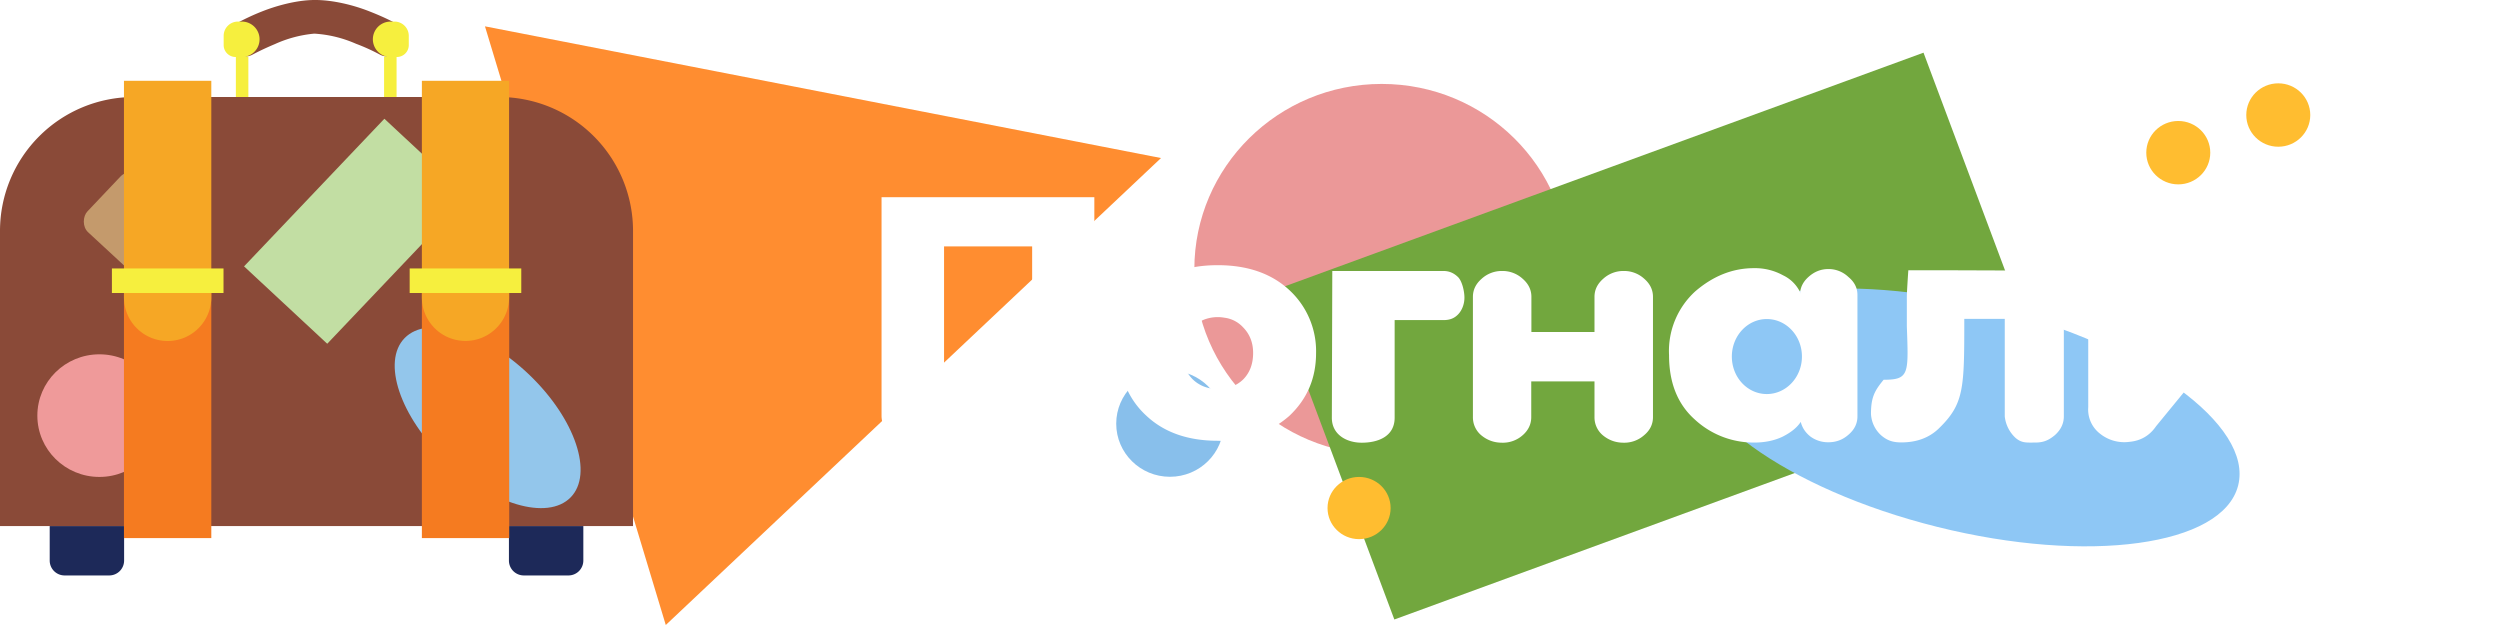 <svg width="168" height="42" fill="none" xmlns="http://www.w3.org/2000/svg"><path d="M78.02 10.62 44.74 42 32.59 1.77l45.43 8.85Z" fill="#FF8D30"/><ellipse cx="78.62" cy="28.47" rx="3.61" ry="3.57" fill="#88BFEB"/><ellipse cx="92.85" cy="18.09" rx="12.59" ry="12.45" fill="#EB9898"/><path fill="#72A73E" d="m85.44 19.57 43.82-16.03 8.26 22.06L93.7 41.63z"/><ellipse cx="91.33" cy="34.14" rx="2.12" ry="2.09" fill="#FFBD30"/><ellipse rx="18.92" ry="7.59" transform="matrix(.97 .242 -.247 .969 132.05 28.05)" fill="#8EC7F5"/><ellipse cx="146.38" cy="10.26" rx="2.15" ry="2.13" fill="#FFBD30"/><ellipse cx="153.1" cy="7.73" rx="2.15" ry="2.13" fill="#FFBD30"/><path d="M3.34 35.35h5v2.32a1 1 0 0 1-1 1h-3a1 1 0 0 1-1-1v-2.32ZM34.2 35.35h5v2.32a1 1 0 0 1-1 1h-3a1 1 0 0 1-1-1v-2.32Z" fill="#1D2959"/><path fill-rule="evenodd" clip-rule="evenodd" d="M23.92 2.94a8.18 8.18 0 0 0-2.8-.68 8.2 8.2 0 0 0-2.64.7c-.5.21-1 .44-1.49.7-.58.32-1.3.11-1.61-.46-.32-.57-.11-1.28.46-1.6a15.1 15.1 0 0 1 1.74-.82C18.53.4 19.87.02 21.07 0c1.27-.02 2.7.35 3.72.75.64.25 1.26.52 1.86.85.58.3.8 1.02.48 1.6a1.2 1.2 0 0 1-1.6.47 13 13 0 0 0-1.61-.73Z" fill="#8A4A38"/><path fill-rule="evenodd" clip-rule="evenodd" d="M16 1.45a.96.96 0 0 0-.97.96v.62c0 .44.36.8.8.8h.02v3.06h.84V3.81h-.22a1.19 1.19 0 0 0-.22-2.36h-.26ZM26.51 1.45c.53 0 .96.43.96.96v.62a.8.8 0 0 1-.8.8h-.02v3.06h-.84V3.81h.22a1.19 1.19 0 0 1 .23-2.36h.25Z" fill="#F6EF3E"/><path d="M0 15.52a9 9 0 0 1 9-9h24.54a9 9 0 0 1 9 9v19.83H0V15.52Z" fill="#8A4A38"/><ellipse cx="6.68" cy="27.93" rx="4.17" ry="4.12" fill="#EF9A9A"/><ellipse rx="4.02" ry="7.73" transform="matrix(.701 -.713 .721 .693 32.77 28.07)" fill="#93C6EB"/><path fill="#C2DEA3" d="m16.4 17.9 9.43-9.92 5.59 5.2-9.43 9.92z"/><rect width="6.96" height="5.22" rx="1" transform="matrix(.734 .679 -.688 .726 8.78 11.14)" fill="#C49A6C"/><path fill="#F57B20" d="M8.33 19.36h5.87v16.8H8.33z"/><path d="M8.33 5.43h5.87v14.55a2.93 2.93 0 0 1-5.87 0V5.43Z" fill="#F6A725"/><path fill="#F6EF3E" d="M7.52 18.04h7.5v1.65h-7.5z"/><path fill="#F57B20" d="M28.35 19.36h5.87v16.8h-5.87z"/><path d="M28.35 5.43h5.86v14.55a2.93 2.93 0 0 1-5.86 0V5.43Z" fill="#F6A725"/><path fill="#F6EF3E" d="M27.53 18.04h7.5v1.65h-7.5z"/><g filter="url(#a)" fill="#fff"><path d="M164.79 19.06c.8-.51 1.21-1.3 1.21-2.35 0-1.38-.58-2.47-1.74-3.26a6.72 6.72 0 0 0-4-1.2 7 7 0 0 0-4.11 1.3c-1.23.87-1.85 2.02-1.85 3.46 0 .53.17.98.51 1.33.34.34.83.5 1.46.5.6 0 1.08-.16 1.4-.5.34-.35.5-.8.5-1.33-.02-.41.11-.83.42-1.25.3-.44.86-.66 1.67-.66.68.02 1.16.19 1.45.51.31.32.45.65.42.97 0 .23-.09.45-.25.68-.16.23-.33.4-.5.53-.17.13-.43.3-.8.55l-.78.5a2.83 2.83 0 0 0-1.26 2.42c0 .49.18.9.53 1.24.38.33.87.49 1.48.49s1.1-.16 1.45-.49c.38-.33.56-.75.56-1.24 0-.22.04-.41.12-.6.08-.18.21-.35.39-.5l.48-.38c.15-.1.36-.23.63-.38.3-.16.5-.27.6-.34ZM144.1 23.5l4.29-5.24a2.36 2.36 0 0 1 1.79-1.06 2.6 2.6 0 0 1 1.98.54c.56.45.83 1.04.8 1.8v7.51c0 .48-.19.88-.57 1.21-.36.32-.8.48-1.32.48-.51 0-.96-.16-1.34-.48a1.58 1.58 0 0 1-.54-1.2v-4.67l-4.3 5.25c-.43.63-1.03.98-1.78 1.05a2.6 2.6 0 0 1-1.98-.54 2.05 2.05 0 0 1-.8-1.79v-7.5c0-.47.18-.87.54-1.2.38-.34.82-.5 1.34-.5.52 0 .96.16 1.32.5.38.33.57.73.57 1.2v4.65Z"/><path fill-rule="evenodd" clip-rule="evenodd" d="M124.82 26.98v-8.16c0-.47-.2-.87-.6-1.2a1.93 1.93 0 0 0-1.35-.54c-.51 0-.95.18-1.34.53-.38.34-.57.74-.57 1.21v-.2a2.42 2.42 0 0 0-1.14-1.12 3.9 3.9 0 0 0-1.95-.48c-1.43 0-2.74.52-3.95 1.56a5.43 5.43 0 0 0-1.76 4.29c0 1.86.58 3.3 1.74 4.33a5.82 5.82 0 0 0 3.97 1.54c.73 0 1.37-.13 1.93-.4.55-.28.96-.6 1.21-.99.1.4.32.73.67 1a2 2 0 0 0 1.19.37c.52 0 .97-.17 1.35-.51.4-.34.6-.75.6-1.23Zm-6.09-1.5c1.3 0 2.36-1.13 2.36-2.52 0-1.4-1.06-2.52-2.36-2.52-1.3 0-2.35 1.13-2.35 2.52 0 1.4 1.05 2.52 2.35 2.52Z"/><path d="M107.15 21.31v-2.36c0-.48.2-.88.59-1.22a2 2 0 0 1 1.37-.52 2 2 0 0 1 1.38.52c.39.34.59.74.59 1.22v8.08c0 .48-.2.89-.6 1.22a2 2 0 0 1-1.37.5c-.54 0-1-.17-1.4-.5a1.57 1.57 0 0 1-.56-1.22v-2.4h-4.25v2.4c0 .48-.2.89-.58 1.22a2 2 0 0 1-1.38.5c-.54 0-1-.17-1.4-.5a1.57 1.57 0 0 1-.56-1.22v-8.08c0-.48.2-.88.59-1.22a2 2 0 0 1 1.37-.52 2 2 0 0 1 1.38.52c.39.34.59.74.59 1.22v2.36h4.24ZM97 17.21c.4 0 .72.15 1 .43.27.3.41.96.41 1.36 0 .4-.14.82-.41 1.11-.28.3-.6.4-1 .4h-3.28v6.56c0 1.25-1.1 1.68-2.21 1.68-1.03 0-2.01-.55-2.01-1.67l.03-9.87h7.48ZM73.54 12.25v14.67c0 .48-.27.89-.64 1.23-.35.33-.9.5-1.41.5-.5 0-1.24-.17-1.6-.5a1.64 1.64 0 0 1-.53-1.23V15.56h-5.92v11.36c0 .48-.19.89-.56 1.23-.35.33-1.07.5-1.57.5s-1.17-.17-1.54-.5a1.64 1.64 0 0 1-.53-1.23V12.25h14.3ZM86.64 26.95a6.78 6.78 0 0 1-4.8 1.67c-2.01 0-3.6-.56-4.79-1.67a5.54 5.54 0 0 1-1.82-4.23c0-1.7.6-3.12 1.82-4.23 1.18-1.11 2.78-1.67 4.78-1.67 2.01 0 3.61.56 4.81 1.67a5.58 5.58 0 0 1 1.8 4.23c0 1.7-.6 3.1-1.8 4.23Zm-3.12-5.97a2.05 2.05 0 0 0-1.24-.63 2.57 2.57 0 0 0-1.37.13c-.42.17-.78.45-1.08.85-.29.4-.4.86-.37 1.39 0 .7.22 1.28.66 1.74.45.45 1.03.68 1.71.68.7 0 1.28-.22 1.72-.65.44-.45.66-1.04.66-1.77 0-.7-.23-1.28-.69-1.74ZM130.44 17.16l8.25.03v9.79c0 .48-.2.9-.6 1.26-.4.33-.74.5-1.33.5-.59 0-.89.04-1.3-.3a2.3 2.3 0 0 1-.74-1.46v-6.55H132c0 4.7 0 5.72-1.75 7.4-.64.6-1.47.9-2.48.9-.6 0-.96-.14-1.35-.47a2.08 2.08 0 0 1-.69-1.44c0-1.12.24-1.56.85-2.3 1.74 0 1.67-.41 1.56-3.59v-2.01c.01-.49.1-1.76.1-1.76h2.2ZM162.84 26.27a2.54 2.54 0 0 1-2.6 2.47c-1.45 0-2.61-1.1-2.61-2.47a2.54 2.54 0 0 1 2.6-2.47c1.44 0 2.61 1.1 2.61 2.47Z"/></g><defs><filter id="a" x="57.24" y="11.25" width="110.76" height="20.5" filterUnits="userSpaceOnUse" color-interpolation-filters="sRGB"><feFlood flood-opacity="0" result="BackgroundImageFix"/><feColorMatrix in="SourceAlpha" values="0 0 0 0 0 0 0 0 0 0 0 0 0 0 0 0 0 0 127 0" result="hardAlpha"/><feOffset dy="1"/><feGaussianBlur stdDeviation="1"/><feColorMatrix values="0 0 0 0 0 0 0 0 0 0 0 0 0 0 0 0 0 0 0.3 0"/><feBlend in2="BackgroundImageFix" result="effect1_dropShadow_13528_717"/><feBlend in="SourceGraphic" in2="effect1_dropShadow_13528_717" result="shape"/></filter></defs></svg>